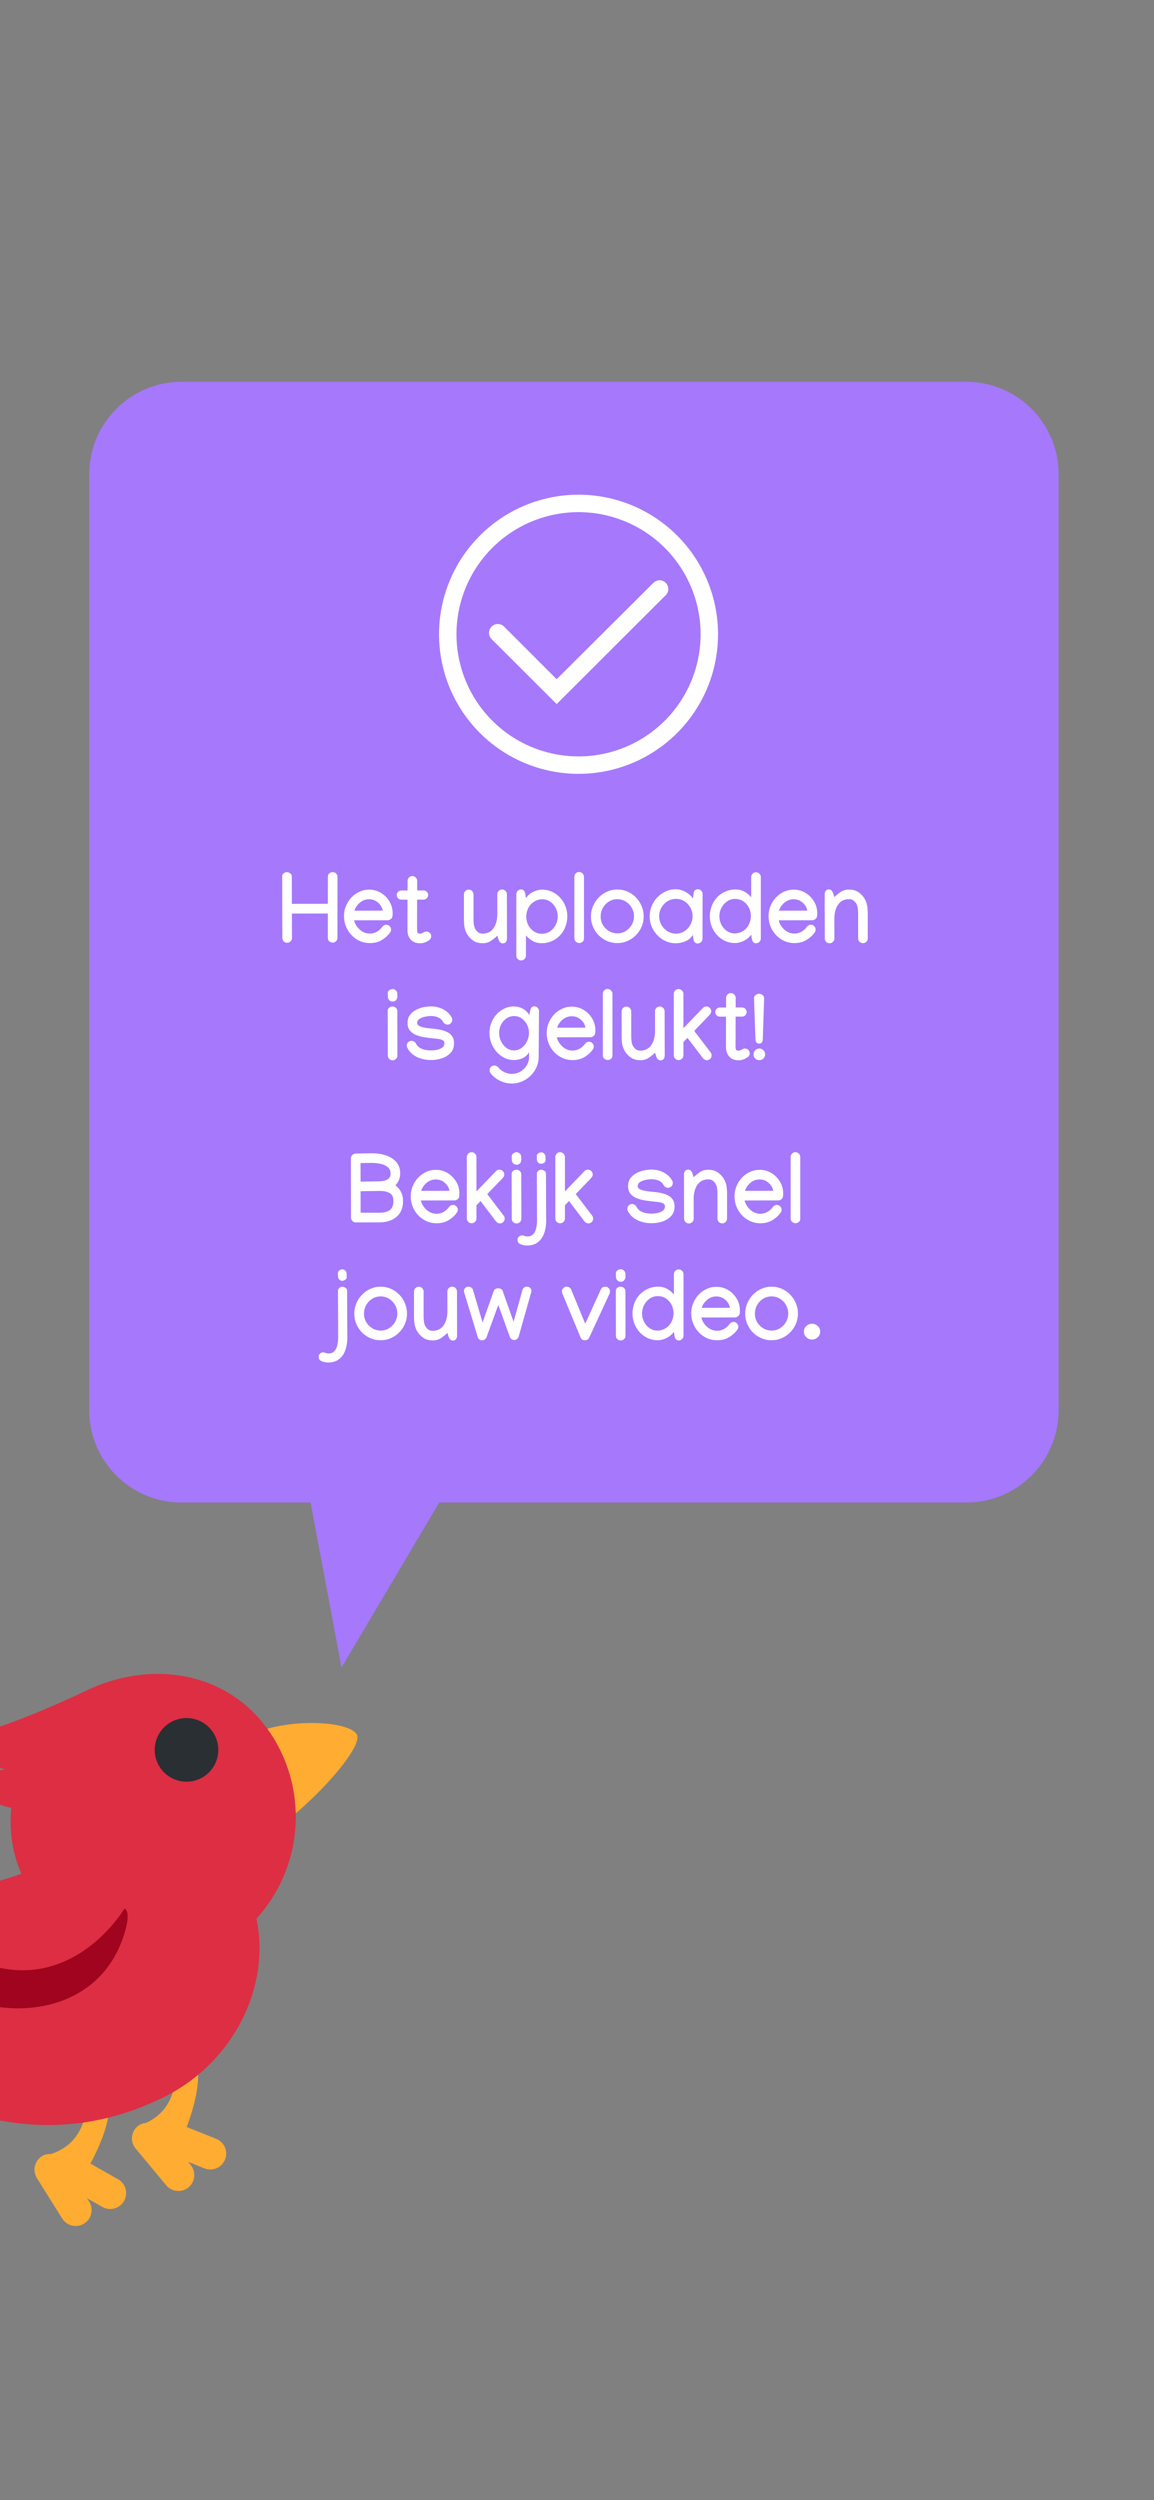 <svg width="375" height="812" viewBox="0 0 375 812" fill="none" xmlns="http://www.w3.org/2000/svg">
<rect x="0" y="0" width="375" height="812" fill="#808080" stroke="none"/>
<g clip-path="url(#clip0)">
<g clip-path="url(#clip1)">
<path d="M76.818 583.272C80.689 590.901 74.738 601.71 86.19 595.898C97.642 590.086 118.317 568.001 115.977 563.399C113.636 558.797 92.77 557.795 81.319 563.607C69.865 569.414 72.941 575.64 76.818 583.272ZM13.631 700.283C14.498 699.768 15.499 699.528 16.505 699.593C28.027 695.992 28.022 684.106 28.022 684.106C29.43 681.621 28.621 672.571 33.118 675.115L35.066 682.159C37.014 689.202 29.372 702.686 29.372 702.686L38.363 707.781C38.953 708.116 39.472 708.563 39.889 709.098C40.306 709.634 40.614 710.246 40.795 710.9C40.976 711.554 41.026 712.237 40.943 712.91C40.86 713.584 40.645 714.234 40.31 714.825C39.976 715.415 39.528 715.934 38.993 716.351C38.458 716.769 37.846 717.076 37.192 717.257C36.538 717.438 35.855 717.488 35.181 717.405C34.508 717.322 33.857 717.107 33.267 716.772L28.287 713.951L28.976 715.056C29.704 716.217 29.941 717.62 29.635 718.956C29.328 720.292 28.504 721.452 27.342 722.18C26.181 722.908 24.778 723.145 23.442 722.839C22.105 722.533 20.946 721.708 20.218 720.546L11.988 707.411C11.263 706.247 11.029 704.844 11.337 703.507C11.645 702.171 12.47 701.012 13.631 700.283V700.283ZM44.737 690.542C45.53 689.919 46.489 689.546 47.493 689.47C58.428 684.355 56.835 672.579 56.835 672.579C57.896 669.926 55.882 661.064 60.681 662.985L63.556 669.702C66.431 676.418 60.662 690.805 60.662 690.805L70.255 694.651C70.885 694.903 71.459 695.277 71.945 695.751C72.43 696.225 72.817 696.79 73.084 697.413C73.351 698.037 73.493 698.707 73.501 699.386C73.509 700.064 73.383 700.737 73.131 701.367C72.879 701.997 72.505 702.571 72.031 703.056C71.557 703.541 70.992 703.929 70.368 704.196C69.745 704.463 69.074 704.604 68.396 704.612C67.718 704.62 67.044 704.494 66.415 704.242L61.1 702.113L61.937 703.116C62.814 704.169 63.237 705.528 63.113 706.893C62.988 708.258 62.327 709.518 61.273 710.395C60.22 711.272 58.861 711.695 57.496 711.57C56.131 711.446 54.871 710.784 53.994 709.731L44.083 697.817C43.646 697.297 43.316 696.696 43.112 696.048C42.908 695.401 42.835 694.719 42.896 694.043C42.956 693.367 43.151 692.709 43.467 692.108C43.783 691.507 44.215 690.975 44.737 690.542V690.542Z" fill="#FFAC33"/>
<path d="M-59.673 606.826C-58.197 605.242 -56.185 605.021 -54.188 605.861C-53.818 606.018 -21.343 627.291 24.9 599.961C26.426 599.059 34.193 663.208 33.896 663.301C33.278 663.486 18.557 667.763 -0.459 663.588C-17.913 659.758 -42.455 647.821 -60.286 612.696C-61.265 610.765 -61.148 608.413 -59.673 606.826V606.826Z" fill="#DD2E44"/>
<path d="M-28.051 674.107C-27.761 672.097 -26.379 670.251 -24.35 669.887C-17.606 668.673 -8.052 666 -1.897 662.875C27.458 647.977 34.25 624.305 34.335 624.095C35.072 622.197 55.493 679.956 53.878 680.778C11.424 702.328 -24.217 680.173 -25.716 679.223C-27.431 678.122 -28.343 676.124 -28.051 674.107Z" fill="#DD2E44"/>
<path d="M14.738 644.148C27.651 669.592 28.434 693.69 53.876 680.773C79.32 667.861 92.151 636.856 79.236 611.408C66.322 585.959 1.821 618.707 14.738 644.148Z" fill="#DD2E44"/>
<path d="M7.694 610.064C19.965 634.237 45.07 646.136 69.238 633.867C93.411 621.597 103.063 592.058 90.793 567.885C78.522 543.712 50.736 537.519 26.563 549.789C8.087 559.164 -3.134 588.725 7.694 610.064V610.064Z" fill="#DD2E44"/>
<path d="M64.654 577.831C59.403 580.066 53.334 577.621 51.099 572.37C48.864 567.118 51.309 561.05 56.56 558.815C61.811 556.58 67.88 559.025 70.115 564.276C72.35 569.527 69.905 575.596 64.654 577.831Z" fill="#292F33"/>
<path d="M40.4 619.913C40.4 619.913 15.555 662.202 -27.51 623.778C-31.096 620.577 -33.916 630.958 -19.56 643.765C-5.203 656.572 32.335 657.84 40.786 626.706C42.567 620.136 40.4 619.913 40.4 619.913Z" fill="#A0041E"/>
<path d="M26.566 549.783C26.566 549.783 -2.613 563.628 -11.471 563.293C-20.328 562.958 -6.185 577.507 11.703 574.706C29.591 571.905 26.566 549.783 26.566 549.783V549.783Z" fill="#DD2E44"/>
<path d="M22.002 566.779C22.002 566.779 0.88 576.533 -7.98 576.205C-16.84 575.877 -2.694 590.419 15.194 587.618C33.087 584.814 22.002 566.779 22.002 566.779V566.779Z" fill="#DD2E44"/>
</g>
<path d="M110.983 541.579L93.977 451L157.942 462.279L110.983 541.579Z" fill="#A578FC"/>
<path d="M29 154C29 137.431 42.431 124 59 124H314C330.569 124 344 137.431 344 154V458C344 474.569 330.569 488 314 488H59C42.431 488 29 474.569 29 458V154Z" fill="#A578FC"/>
<path d="M91.703 284.609C91.703 284.203 91.87 283.875 92.203 283.625C92.537 283.375 92.859 283.25 93.172 283.25C93.609 283.26 93.995 283.401 94.328 283.672C94.662 283.943 94.828 284.307 94.828 284.766L94.844 293.547L106.531 293.531L106.547 284.766C106.516 284.349 106.656 283.995 106.969 283.703C107.292 283.401 107.667 283.25 108.094 283.25C108.521 283.25 108.891 283.396 109.203 283.688C109.516 283.979 109.672 284.339 109.672 284.766L109.656 304.625C109.656 305.042 109.5 305.401 109.188 305.703C108.885 305.995 108.521 306.141 108.094 306.141C107.667 306.141 107.297 306 106.984 305.719C106.682 305.427 106.531 305.073 106.531 304.656V296.688L94.859 296.703L94.875 304.672C94.875 305.099 94.724 305.458 94.422 305.75C94.12 306.042 93.75 306.188 93.312 306.188C92.885 306.188 92.516 306.042 92.203 305.75C91.901 305.448 91.75 305.089 91.75 304.672C91.74 301.359 91.729 298.047 91.719 294.734C91.719 291.411 91.713 288.094 91.703 284.781V284.609ZM119.938 288.938C121.323 288.938 122.594 289.281 123.75 289.969C124.906 290.656 125.833 291.583 126.531 292.75C127.24 293.906 127.594 295.193 127.594 296.609C127.594 296.901 127.578 297.198 127.547 297.5C127.505 297.885 127.328 298.214 127.016 298.484C126.714 298.745 126.37 298.875 125.984 298.875L115.062 298.891C115.24 299.641 115.573 300.344 116.062 301C116.552 301.656 117.146 302.188 117.844 302.594C118.552 303 119.323 303.203 120.156 303.203C121.052 303.203 121.854 302.984 122.562 302.547C123.271 302.109 123.823 301.604 124.219 301.031C124.344 300.833 124.531 300.667 124.781 300.531C125.042 300.396 125.286 300.328 125.516 300.328C125.943 300.328 126.307 300.484 126.609 300.797C126.922 301.109 127.078 301.479 127.078 301.906C127.078 302.24 126.984 302.536 126.797 302.797C126.151 303.745 125.26 304.568 124.125 305.266C123 305.953 121.693 306.297 120.203 306.297C119.005 306.297 117.891 306.062 116.859 305.594C115.839 305.125 114.948 304.484 114.188 303.672C113.427 302.859 112.833 301.927 112.406 300.875C111.99 299.812 111.781 298.693 111.781 297.516C111.781 296.38 111.99 295.302 112.406 294.281C112.823 293.25 113.401 292.333 114.141 291.531C114.891 290.729 115.76 290.099 116.75 289.641C117.74 289.172 118.802 288.938 119.938 288.938ZM124.375 295.75C124.177 294.729 123.667 293.859 122.844 293.141C122.021 292.422 121.052 292.062 119.938 292.062C118.802 292.062 117.797 292.432 116.922 293.172C116.057 293.911 115.474 294.776 115.172 295.766L124.375 295.75ZM132.438 286.094C132.438 285.667 132.589 285.302 132.891 285C133.193 284.688 133.562 284.531 134 284.531C134.427 284.531 134.792 284.688 135.094 285C135.406 285.302 135.562 285.667 135.562 286.094V289.203H137.656C138.062 289.203 138.411 289.349 138.703 289.641C138.995 289.932 139.141 290.281 139.141 290.688C139.141 291.094 138.995 291.443 138.703 291.734C138.411 292.026 138.062 292.172 137.656 292.172H135.547L135.531 301.844V301.875C135.531 302.385 135.589 302.74 135.703 302.938C135.818 303.125 136.052 303.219 136.406 303.219C136.854 303.219 137.25 303.099 137.594 302.859C137.719 302.776 137.87 302.703 138.047 302.641C138.224 302.568 138.396 302.531 138.562 302.531C138.99 302.531 139.354 302.682 139.656 302.984C139.969 303.286 140.125 303.651 140.125 304.078C140.125 304.589 139.917 305 139.5 305.312C139.104 305.615 138.651 305.865 138.141 306.062C137.63 306.26 137.083 306.359 136.5 306.359C135.188 306.359 134.177 305.958 133.469 305.156C132.76 304.344 132.406 303.333 132.406 302.125V301.984L132.422 292.188H130.406C130 292.188 129.651 292.042 129.359 291.75C129.068 291.458 128.922 291.109 128.922 290.703C128.922 290.297 129.068 289.948 129.359 289.656C129.651 289.365 130 289.219 130.406 289.219H132.438V286.094ZM161.625 303.891C161.062 304.443 160.385 304.99 159.594 305.531C158.812 306.073 157.901 306.344 156.859 306.344C155.495 306.344 154.359 305.984 153.453 305.266C152.547 304.536 151.88 303.693 151.453 302.734C151.12 301.974 150.917 301.224 150.844 300.484C150.781 299.734 150.75 299.031 150.75 298.375V290.484C150.75 290.057 150.901 289.693 151.203 289.391C151.516 289.078 151.885 288.922 152.312 288.922C152.74 288.922 153.104 289.078 153.406 289.391C153.719 289.693 153.875 290.057 153.875 290.484V298.375C153.875 298.99 153.901 299.557 153.953 300.078C154.016 300.599 154.135 301.057 154.312 301.453C154.51 301.911 154.818 302.323 155.234 302.688C155.651 303.042 156.182 303.219 156.828 303.219C158.37 303.219 159.552 302.63 160.375 301.453C161.208 300.276 161.62 298.688 161.609 296.688L161.594 290.453C161.594 290.026 161.745 289.661 162.047 289.359C162.359 289.047 162.729 288.891 163.156 288.891C163.594 288.891 163.964 289.047 164.266 289.359C164.568 289.661 164.719 290.031 164.719 290.469L164.75 304.828C164.75 305.255 164.63 305.625 164.391 305.938C164.161 306.24 163.833 306.391 163.406 306.391C162.979 306.391 162.651 306.24 162.422 305.938C162.193 305.625 162.016 305.255 161.891 304.828L161.625 303.891ZM184.359 297.625C184.359 298.802 184.141 299.948 183.703 301.062C183.276 302.177 182.63 303.161 181.766 304.016C181.005 304.755 180.13 305.328 179.141 305.734C178.151 306.141 177.125 306.344 176.062 306.344C174.979 306.344 174.016 306.115 173.172 305.656C172.339 305.198 171.583 304.578 170.906 303.797V310.375C170.906 310.802 170.75 311.167 170.438 311.469C170.135 311.781 169.771 311.938 169.344 311.938C168.917 311.938 168.547 311.781 168.234 311.469C167.932 311.167 167.781 310.802 167.781 310.375V290.422C167.781 289.995 167.932 289.63 168.234 289.328C168.547 289.016 168.917 288.859 169.344 288.859C169.771 288.859 170.089 289.016 170.297 289.328C170.516 289.63 170.656 289.995 170.719 290.422L170.906 291.688C171.5 290.833 172.281 290.161 173.25 289.672C174.229 289.182 175.203 288.938 176.172 288.938C177.349 288.938 178.432 289.172 179.422 289.641C180.422 290.109 181.292 290.75 182.031 291.562C182.771 292.365 183.344 293.286 183.75 294.328C184.156 295.37 184.359 296.469 184.359 297.625ZM176.203 292.062C175.526 292.062 174.854 292.214 174.188 292.516C173.521 292.807 172.953 293.214 172.484 293.734C172.016 294.245 171.651 294.854 171.391 295.562C171.141 296.26 171.016 296.974 171.016 297.703C171.016 298.703 171.234 299.625 171.672 300.469C172.109 301.312 172.714 301.99 173.484 302.5C174.255 303.01 175.135 303.266 176.125 303.266C177.115 303.266 177.995 303 178.766 302.469C179.536 301.927 180.141 301.229 180.578 300.375C181.026 299.51 181.25 298.594 181.25 297.625C181.25 296.646 181.031 295.734 180.594 294.891C180.156 294.047 179.557 293.365 178.797 292.844C178.036 292.323 177.172 292.062 176.203 292.062ZM188.125 283.203C188.625 283.203 189.026 283.37 189.328 283.703C189.63 284.026 189.776 284.38 189.766 284.766V304.891C189.766 305.307 189.599 305.646 189.266 305.906C188.943 306.156 188.62 306.281 188.297 306.281C187.849 306.281 187.458 306.135 187.125 305.844C186.802 305.552 186.641 305.177 186.641 304.719V284.766C186.641 284.37 186.781 284.01 187.062 283.688C187.354 283.365 187.708 283.203 188.125 283.203ZM200.594 288.891C201.792 288.891 202.906 289.12 203.938 289.578C204.979 290.036 205.891 290.672 206.672 291.484C207.453 292.297 208.062 293.229 208.5 294.281C208.948 295.333 209.172 296.453 209.172 297.641C209.172 298.807 208.948 299.917 208.5 300.969C208.052 302.01 207.432 302.932 206.641 303.734C205.859 304.526 204.948 305.151 203.906 305.609C202.875 306.068 201.771 306.297 200.594 306.297C199.427 306.297 198.323 306.073 197.281 305.625C196.25 305.177 195.339 304.557 194.547 303.766C193.766 302.974 193.151 302.057 192.703 301.016C192.255 299.964 192.031 298.839 192.031 297.641C192.031 296.453 192.255 295.333 192.703 294.281C193.151 293.229 193.766 292.302 194.547 291.5C195.339 290.688 196.25 290.052 197.281 289.594C198.312 289.125 199.417 288.891 200.594 288.891ZM195.188 297.672C195.188 298.682 195.432 299.604 195.922 300.438C196.422 301.26 197.083 301.917 197.906 302.406C198.729 302.896 199.63 303.141 200.609 303.141C201.609 303.141 202.516 302.891 203.328 302.391C204.151 301.88 204.802 301.208 205.281 300.375C205.771 299.542 206.016 298.63 206.016 297.641C206.016 296.63 205.776 295.703 205.297 294.859C204.818 294.005 204.167 293.323 203.344 292.812C202.531 292.302 201.615 292.047 200.594 292.047C199.562 292.047 198.641 292.307 197.828 292.828C197.016 293.339 196.37 294.021 195.891 294.875C195.422 295.719 195.188 296.651 195.188 297.672ZM219.672 288.812C220.443 288.812 221.193 288.969 221.922 289.281C222.661 289.583 223.318 289.969 223.891 290.438C224.474 290.896 224.906 291.37 225.188 291.859L225.359 290.359C225.359 289.932 225.484 289.568 225.734 289.266C225.984 288.953 226.323 288.797 226.75 288.797C227.177 288.797 227.542 288.953 227.844 289.266C228.156 289.568 228.312 289.932 228.312 290.359V290.391L228.281 304.859C228.281 305.286 228.125 305.656 227.812 305.969C227.51 306.271 227.146 306.422 226.719 306.422C226.292 306.422 225.953 306.271 225.703 305.969C225.453 305.656 225.328 305.286 225.328 304.859L225.156 303.609C224.615 304.536 223.823 305.229 222.781 305.688C221.74 306.135 220.693 306.359 219.641 306.359C218.464 306.359 217.359 306.13 216.328 305.672C215.297 305.203 214.391 304.562 213.609 303.75C212.828 302.938 212.214 302.005 211.766 300.953C211.328 299.901 211.109 298.792 211.109 297.625C211.109 296.469 211.323 295.365 211.75 294.312C212.188 293.25 212.792 292.307 213.562 291.484C214.344 290.651 215.25 290 216.281 289.531C217.323 289.052 218.453 288.812 219.672 288.812ZM225.062 297.594C225.062 296.573 224.823 295.635 224.344 294.781C223.875 293.927 223.234 293.24 222.422 292.719C221.609 292.198 220.682 291.938 219.641 291.938C218.62 291.938 217.698 292.198 216.875 292.719C216.052 293.24 215.401 293.932 214.922 294.797C214.443 295.651 214.203 296.578 214.203 297.578C214.203 298.589 214.448 299.526 214.938 300.391C215.427 301.245 216.083 301.932 216.906 302.453C217.74 302.974 218.656 303.234 219.656 303.234C220.656 303.234 221.562 302.974 222.375 302.453C223.198 301.932 223.849 301.245 224.328 300.391C224.818 299.526 225.062 298.594 225.062 297.594ZM230.656 297.594C230.656 296.417 230.875 295.271 231.312 294.156C231.75 293.042 232.396 292.057 233.25 291.203C234.01 290.464 234.885 289.891 235.875 289.484C236.865 289.078 237.891 288.875 238.953 288.875C240.036 288.875 241 289.104 241.844 289.562C242.688 290.021 243.443 290.641 244.109 291.422V284.844C244.109 284.417 244.26 284.052 244.562 283.75C244.875 283.438 245.245 283.281 245.672 283.281C246.099 283.281 246.464 283.438 246.766 283.75C247.078 284.052 247.234 284.417 247.234 284.844V304.797C247.234 305.224 247.078 305.594 246.766 305.906C246.464 306.208 246.099 306.359 245.672 306.359C245.245 306.359 244.922 306.208 244.703 305.906C244.495 305.594 244.359 305.224 244.297 304.797L244.109 303.531C243.516 304.385 242.729 305.057 241.75 305.547C240.781 306.036 239.812 306.281 238.844 306.281C237.667 306.281 236.578 306.047 235.578 305.578C234.589 305.109 233.724 304.474 232.984 303.672C232.245 302.859 231.672 301.932 231.266 300.891C230.859 299.849 230.656 298.75 230.656 297.594ZM238.812 303.156C239.49 303.156 240.161 303.005 240.828 302.703C241.495 302.401 242.062 301.995 242.531 301.484C243 300.964 243.359 300.354 243.609 299.656C243.87 298.958 244 298.245 244 297.516C244 296.516 243.781 295.594 243.344 294.75C242.906 293.906 242.302 293.229 241.531 292.719C240.771 292.208 239.891 291.953 238.891 291.953C237.911 291.953 237.031 292.224 236.25 292.766C235.479 293.297 234.87 293.995 234.422 294.859C233.984 295.714 233.766 296.625 233.766 297.594C233.766 298.562 233.984 299.474 234.422 300.328C234.859 301.172 235.458 301.854 236.219 302.375C236.99 302.896 237.854 303.156 238.812 303.156ZM257.906 288.938C259.292 288.938 260.562 289.281 261.719 289.969C262.875 290.656 263.802 291.583 264.5 292.75C265.208 293.906 265.562 295.193 265.562 296.609C265.562 296.901 265.547 297.198 265.516 297.5C265.474 297.885 265.297 298.214 264.984 298.484C264.682 298.745 264.339 298.875 263.953 298.875L253.031 298.891C253.208 299.641 253.542 300.344 254.031 301C254.521 301.656 255.115 302.188 255.812 302.594C256.521 303 257.292 303.203 258.125 303.203C259.021 303.203 259.823 302.984 260.531 302.547C261.24 302.109 261.792 301.604 262.188 301.031C262.312 300.833 262.5 300.667 262.75 300.531C263.01 300.396 263.255 300.328 263.484 300.328C263.911 300.328 264.276 300.484 264.578 300.797C264.891 301.109 265.047 301.479 265.047 301.906C265.047 302.24 264.953 302.536 264.766 302.797C264.12 303.745 263.229 304.568 262.094 305.266C260.969 305.953 259.661 306.297 258.172 306.297C256.974 306.297 255.859 306.062 254.828 305.594C253.807 305.125 252.917 304.484 252.156 303.672C251.396 302.859 250.802 301.927 250.375 300.875C249.958 299.812 249.75 298.693 249.75 297.516C249.75 296.38 249.958 295.302 250.375 294.281C250.792 293.25 251.37 292.333 252.109 291.531C252.859 290.729 253.729 290.099 254.719 289.641C255.708 289.172 256.771 288.938 257.906 288.938ZM262.344 295.75C262.146 294.729 261.635 293.859 260.812 293.141C259.99 292.422 259.021 292.062 257.906 292.062C256.771 292.062 255.766 292.432 254.891 293.172C254.026 293.911 253.443 294.776 253.141 295.766L262.344 295.75ZM271.109 291.359C271.672 290.807 272.344 290.26 273.125 289.719C273.917 289.177 274.833 288.906 275.875 288.906C277.24 288.906 278.375 289.271 279.281 290C280.188 290.719 280.854 291.557 281.281 292.516C281.615 293.276 281.812 294.031 281.875 294.781C281.948 295.521 281.984 296.219 281.984 296.875V304.766C281.984 305.193 281.828 305.562 281.516 305.875C281.214 306.177 280.849 306.328 280.422 306.328C279.995 306.328 279.625 306.177 279.312 305.875C279.01 305.562 278.859 305.193 278.859 304.766V296.875C278.859 296.26 278.828 295.693 278.766 295.172C278.714 294.651 278.599 294.193 278.422 293.797C278.224 293.339 277.917 292.932 277.5 292.578C277.083 292.214 276.552 292.031 275.906 292.031C274.365 292.031 273.177 292.62 272.344 293.797C271.521 294.974 271.115 296.562 271.125 298.562L271.141 304.797C271.141 305.224 270.984 305.594 270.672 305.906C270.37 306.208 270.005 306.359 269.578 306.359C269.141 306.359 268.771 306.208 268.469 305.906C268.167 305.594 268.016 305.219 268.016 304.781L267.984 290.422C267.984 289.995 268.099 289.63 268.328 289.328C268.568 289.016 268.901 288.859 269.328 288.859C269.755 288.859 270.083 289.016 270.312 289.328C270.542 289.63 270.719 289.995 270.844 290.422L271.109 291.359ZM127.672 325.281C127.193 325.281 126.802 325.135 126.5 324.844C126.198 324.542 126.042 324.172 126.031 323.734L126 322.547C126 322.151 126.177 321.833 126.531 321.594C126.885 321.344 127.224 321.219 127.547 321.219C127.984 321.219 128.349 321.37 128.641 321.672C128.943 321.974 129.099 322.339 129.109 322.766L129.125 323.703C129.125 324.109 128.99 324.474 128.719 324.797C128.448 325.12 128.099 325.281 127.672 325.281ZM125.984 328.234C125.984 327.839 126.151 327.516 126.484 327.266C126.818 327.016 127.141 326.891 127.453 326.891C127.911 326.891 128.302 327.026 128.625 327.297C128.948 327.568 129.109 327.927 129.109 328.375V328.391L129.141 342.859C129.141 343.276 128.984 343.63 128.672 343.922C128.37 344.214 128.005 344.359 127.578 344.359C127.141 344.359 126.771 344.214 126.469 343.922C126.167 343.62 126.016 343.26 126.016 342.844L125.984 328.234ZM140.031 326.859C141.521 326.859 142.87 327.188 144.078 327.844C145.297 328.49 146.198 329.365 146.781 330.469C146.906 330.688 146.969 330.938 146.969 331.219C146.969 331.646 146.812 332.016 146.5 332.328C146.198 332.63 145.833 332.781 145.406 332.781C145.146 332.781 144.875 332.698 144.594 332.531C144.323 332.354 144.13 332.151 144.016 331.922C143.672 331.276 143.156 330.792 142.469 330.469C141.781 330.146 140.964 329.984 140.016 329.984C139.464 329.984 138.839 330.057 138.141 330.203C137.443 330.349 136.839 330.583 136.328 330.906C135.818 331.229 135.562 331.667 135.562 332.219C135.562 332.625 135.771 332.948 136.188 333.188C136.615 333.417 137.135 333.594 137.75 333.719C138.375 333.844 139 333.938 139.625 334C140.25 334.052 140.76 334.099 141.156 334.141C141.927 334.224 142.688 334.354 143.438 334.531C144.188 334.698 144.875 334.948 145.5 335.281C146.125 335.615 146.62 336.068 146.984 336.641C147.359 337.214 147.547 337.943 147.547 338.828C147.547 340.089 147.182 341.12 146.453 341.922C145.724 342.724 144.792 343.318 143.656 343.703C142.521 344.089 141.333 344.281 140.094 344.281C138.396 344.281 136.849 343.948 135.453 343.281C134.068 342.604 133.042 341.62 132.375 340.328C132.25 340.078 132.188 339.833 132.188 339.594C132.188 339.167 132.339 338.802 132.641 338.5C132.953 338.188 133.323 338.031 133.75 338.031C134.021 338.031 134.292 338.12 134.562 338.297C134.844 338.464 135.042 338.667 135.156 338.906C135.562 339.698 136.188 340.271 137.031 340.625C137.885 340.979 138.901 341.156 140.078 341.156C140.703 341.156 141.349 341.089 142.016 340.953C142.693 340.807 143.26 340.562 143.719 340.219C144.188 339.875 144.422 339.406 144.422 338.812C144.422 338.354 144.219 338.026 143.812 337.828C143.417 337.62 142.938 337.484 142.375 337.422C141.823 337.359 141.307 337.302 140.828 337.25C139.911 337.156 138.964 337.036 137.984 336.891C137.005 336.734 136.094 336.49 135.25 336.156C134.417 335.823 133.74 335.344 133.219 334.719C132.698 334.094 132.438 333.26 132.438 332.219C132.438 331.281 132.661 330.474 133.109 329.797C133.568 329.12 134.172 328.568 134.922 328.141C135.672 327.703 136.49 327.38 137.375 327.172C138.271 326.964 139.156 326.859 140.031 326.859ZM173.594 326.828C174.021 326.828 174.385 326.984 174.688 327.297C175 327.599 175.156 327.964 175.156 328.391V328.422L175.047 343.344C175.036 344.51 174.797 345.609 174.328 346.641C173.87 347.672 173.234 348.583 172.422 349.375C171.609 350.167 170.677 350.786 169.625 351.234C168.583 351.682 167.474 351.906 166.297 351.906C164.974 351.906 163.708 351.615 162.5 351.031C161.302 350.458 160.286 349.651 159.453 348.609C159.214 348.307 159.094 347.974 159.094 347.609C159.094 347.182 159.245 346.812 159.547 346.5C159.859 346.198 160.229 346.047 160.656 346.047C160.865 346.047 161.089 346.104 161.328 346.219C161.578 346.333 161.771 346.479 161.906 346.656C162.427 347.302 163.083 347.818 163.875 348.203C164.677 348.589 165.49 348.781 166.312 348.781C167.323 348.781 168.25 348.531 169.094 348.031C169.948 347.531 170.63 346.865 171.141 346.031C171.661 345.198 171.922 344.286 171.922 343.297V341.766C171.307 342.724 170.562 343.385 169.688 343.75C168.823 344.104 167.938 344.281 167.031 344.281C165.896 344.281 164.839 344.036 163.859 343.547C162.891 343.057 162.047 342.396 161.328 341.562C160.609 340.729 160.047 339.786 159.641 338.734C159.245 337.672 159.047 336.578 159.047 335.453C159.047 334.328 159.245 333.255 159.641 332.234C160.047 331.203 160.609 330.286 161.328 329.484C162.047 328.682 162.891 328.047 163.859 327.578C164.828 327.109 165.885 326.875 167.031 326.875C168.021 326.875 168.948 327.104 169.812 327.562C170.677 328.021 171.411 328.719 172.016 329.656L172.25 328.406C172.333 327.979 172.469 327.609 172.656 327.297C172.844 326.984 173.156 326.828 173.594 326.828ZM171.891 335.469C171.891 334.521 171.682 333.635 171.266 332.812C170.849 331.979 170.276 331.302 169.547 330.781C168.828 330.26 168.005 330 167.078 330C166.13 330 165.286 330.26 164.547 330.781C163.818 331.292 163.24 331.964 162.812 332.797C162.396 333.62 162.188 334.505 162.188 335.453C162.188 336.391 162.396 337.297 162.812 338.172C163.229 339.036 163.802 339.75 164.531 340.312C165.26 340.875 166.094 341.156 167.031 341.156C167.958 341.156 168.786 340.88 169.516 340.328C170.255 339.776 170.833 339.068 171.25 338.203C171.677 337.328 171.891 336.417 171.891 335.469ZM185.812 326.938C187.198 326.938 188.469 327.281 189.625 327.969C190.781 328.656 191.708 329.583 192.406 330.75C193.115 331.906 193.469 333.193 193.469 334.609C193.469 334.901 193.453 335.198 193.422 335.5C193.38 335.885 193.203 336.214 192.891 336.484C192.589 336.745 192.245 336.875 191.859 336.875L180.938 336.891C181.115 337.641 181.448 338.344 181.938 339C182.427 339.656 183.021 340.188 183.719 340.594C184.427 341 185.198 341.203 186.031 341.203C186.927 341.203 187.729 340.984 188.438 340.547C189.146 340.109 189.698 339.604 190.094 339.031C190.219 338.833 190.406 338.667 190.656 338.531C190.917 338.396 191.161 338.328 191.391 338.328C191.818 338.328 192.182 338.484 192.484 338.797C192.797 339.109 192.953 339.479 192.953 339.906C192.953 340.24 192.859 340.536 192.672 340.797C192.026 341.745 191.135 342.568 190 343.266C188.875 343.953 187.568 344.297 186.078 344.297C184.88 344.297 183.766 344.062 182.734 343.594C181.714 343.125 180.823 342.484 180.062 341.672C179.302 340.859 178.708 339.927 178.281 338.875C177.865 337.812 177.656 336.693 177.656 335.516C177.656 334.38 177.865 333.302 178.281 332.281C178.698 331.25 179.276 330.333 180.016 329.531C180.766 328.729 181.635 328.099 182.625 327.641C183.615 327.172 184.677 326.938 185.812 326.938ZM190.25 333.75C190.052 332.729 189.542 331.859 188.719 331.141C187.896 330.422 186.927 330.062 185.812 330.062C184.677 330.062 183.672 330.432 182.797 331.172C181.932 331.911 181.349 332.776 181.047 333.766L190.25 333.75ZM197.375 321.203C197.875 321.203 198.276 321.37 198.578 321.703C198.88 322.026 199.026 322.38 199.016 322.766V342.891C199.016 343.307 198.849 343.646 198.516 343.906C198.193 344.156 197.87 344.281 197.547 344.281C197.099 344.281 196.708 344.135 196.375 343.844C196.052 343.552 195.891 343.177 195.891 342.719V322.766C195.891 322.37 196.031 322.01 196.312 321.688C196.604 321.365 196.958 321.203 197.375 321.203ZM212.875 341.891C212.312 342.443 211.635 342.99 210.844 343.531C210.062 344.073 209.151 344.344 208.109 344.344C206.745 344.344 205.609 343.984 204.703 343.266C203.797 342.536 203.13 341.693 202.703 340.734C202.37 339.974 202.167 339.224 202.094 338.484C202.031 337.734 202 337.031 202 336.375V328.484C202 328.057 202.151 327.693 202.453 327.391C202.766 327.078 203.135 326.922 203.562 326.922C203.99 326.922 204.354 327.078 204.656 327.391C204.969 327.693 205.125 328.057 205.125 328.484V336.375C205.125 336.99 205.151 337.557 205.203 338.078C205.266 338.599 205.385 339.057 205.562 339.453C205.76 339.911 206.068 340.323 206.484 340.688C206.901 341.042 207.432 341.219 208.078 341.219C209.62 341.219 210.802 340.63 211.625 339.453C212.458 338.276 212.87 336.688 212.859 334.688L212.844 328.453C212.844 328.026 212.995 327.661 213.297 327.359C213.609 327.047 213.979 326.891 214.406 326.891C214.844 326.891 215.214 327.047 215.516 327.359C215.818 327.661 215.969 328.031 215.969 328.469L216 342.828C216 343.255 215.88 343.625 215.641 343.938C215.411 344.24 215.083 344.391 214.656 344.391C214.229 344.391 213.901 344.24 213.672 343.938C213.443 343.625 213.266 343.255 213.141 342.828L212.875 341.891ZM218.953 322.781C218.953 322.354 219.104 321.99 219.406 321.688C219.719 321.375 220.089 321.219 220.516 321.219C220.943 321.219 221.307 321.375 221.609 321.688C221.922 321.99 222.078 322.354 222.078 322.781V333.953L228.406 327.375C228.698 327.042 229.078 326.875 229.547 326.875C229.974 326.875 230.339 327.031 230.641 327.344C230.953 327.646 231.109 328.01 231.109 328.438C231.109 328.875 230.958 329.245 230.656 329.547L225.594 334.812L230.922 341.812C231.141 342.083 231.25 342.406 231.25 342.781C231.25 343.208 231.094 343.578 230.781 343.891C230.479 344.193 230.115 344.344 229.688 344.344C229.469 344.344 229.24 344.276 229 344.141C228.76 344.016 228.573 343.87 228.438 343.703L223.406 337.078L222.078 338.453V342.734C222.078 343.161 221.922 343.531 221.609 343.844C221.307 344.146 220.943 344.297 220.516 344.297C220.089 344.297 219.719 344.146 219.406 343.844C219.104 343.531 218.953 343.161 218.953 342.734V322.781ZM235.938 324.094C235.938 323.667 236.089 323.302 236.391 323C236.693 322.688 237.062 322.531 237.5 322.531C237.927 322.531 238.292 322.688 238.594 323C238.906 323.302 239.062 323.667 239.062 324.094V327.203H241.156C241.562 327.203 241.911 327.349 242.203 327.641C242.495 327.932 242.641 328.281 242.641 328.688C242.641 329.094 242.495 329.443 242.203 329.734C241.911 330.026 241.562 330.172 241.156 330.172H239.047L239.031 339.844V339.875C239.031 340.385 239.089 340.74 239.203 340.938C239.318 341.125 239.552 341.219 239.906 341.219C240.354 341.219 240.75 341.099 241.094 340.859C241.219 340.776 241.37 340.703 241.547 340.641C241.724 340.568 241.896 340.531 242.062 340.531C242.49 340.531 242.854 340.682 243.156 340.984C243.469 341.286 243.625 341.651 243.625 342.078C243.625 342.589 243.417 343 243 343.312C242.604 343.615 242.151 343.865 241.641 344.062C241.13 344.26 240.583 344.359 240 344.359C238.688 344.359 237.677 343.958 236.969 343.156C236.26 342.344 235.906 341.333 235.906 340.125V339.984L235.922 330.188H233.906C233.5 330.188 233.151 330.042 232.859 329.75C232.568 329.458 232.422 329.109 232.422 328.703C232.422 328.297 232.568 327.948 232.859 327.656C233.151 327.365 233.5 327.219 233.906 327.219H235.938V324.094ZM246.656 322.75H246.672C247.057 322.75 247.427 322.885 247.781 323.156C248.135 323.417 248.312 323.766 248.312 324.203L247.875 337.5C247.875 337.875 247.781 338.214 247.594 338.516C247.406 338.807 247.099 338.953 246.672 338.953C246.255 338.953 245.953 338.807 245.766 338.516C245.578 338.214 245.484 337.875 245.484 337.5L245.016 324.203C245.016 323.766 245.193 323.417 245.547 323.156C245.911 322.896 246.281 322.76 246.656 322.75ZM246.75 340.547C247.271 340.547 247.714 340.734 248.078 341.109C248.453 341.474 248.641 341.917 248.641 342.438C248.641 342.958 248.453 343.406 248.078 343.781C247.714 344.146 247.271 344.328 246.75 344.328C246.229 344.328 245.781 344.146 245.406 343.781C245.042 343.406 244.859 342.958 244.859 342.438C244.859 341.917 245.042 341.474 245.406 341.109C245.781 340.734 246.229 340.547 246.75 340.547ZM114.047 385.438V385.234L114.031 376.219C114.031 375.792 114.182 375.427 114.484 375.125C114.786 374.823 115.146 374.667 115.562 374.656L119.672 374.578C119.901 374.568 120.125 374.562 120.344 374.562C120.562 374.562 120.776 374.562 120.984 374.562C122.13 374.562 123.245 374.688 124.328 374.938C125.411 375.188 126.38 375.573 127.234 376.094C128.099 376.615 128.781 377.292 129.281 378.125C129.792 378.948 130.047 379.938 130.047 381.094C130.047 382.594 129.531 383.885 128.5 384.969C129.229 385.5 129.823 386.203 130.281 387.078C130.74 387.943 130.969 388.948 130.969 390.094C130.969 391.573 130.651 392.823 130.016 393.844C129.38 394.854 128.505 395.625 127.391 396.156C126.276 396.688 124.995 396.969 123.547 397L115.656 397.016H115.625C115.198 397.016 114.828 396.865 114.516 396.562C114.214 396.25 114.062 395.88 114.062 395.453L114.047 385.438ZM126.922 381.188C126.922 380.24 126.599 379.516 125.953 379.016C125.318 378.505 124.516 378.156 123.547 377.969C122.589 377.781 121.62 377.688 120.641 377.688C120.495 377.688 120.344 377.693 120.188 377.703C120.031 377.703 119.88 377.703 119.734 377.703L117.156 377.75L117.172 383.766L123.188 383.672C123.823 383.661 124.422 383.589 124.984 383.453C125.557 383.307 126.021 383.057 126.375 382.703C126.74 382.339 126.922 381.833 126.922 381.188ZM123.484 393.875C124.88 393.854 125.953 393.557 126.703 392.984C127.464 392.401 127.844 391.411 127.844 390.016C127.844 388.776 127.432 387.932 126.609 387.484C125.786 387.026 124.734 386.797 123.453 386.797H123.25L117.172 386.891L117.188 393.859L123.484 393.875ZM141.625 379.938C143.01 379.938 144.281 380.281 145.438 380.969C146.594 381.656 147.521 382.583 148.219 383.75C148.927 384.906 149.281 386.193 149.281 387.609C149.281 387.901 149.266 388.198 149.234 388.5C149.193 388.885 149.016 389.214 148.703 389.484C148.401 389.745 148.057 389.875 147.672 389.875L136.75 389.891C136.927 390.641 137.26 391.344 137.75 392C138.24 392.656 138.833 393.188 139.531 393.594C140.24 394 141.01 394.203 141.844 394.203C142.74 394.203 143.542 393.984 144.25 393.547C144.958 393.109 145.51 392.604 145.906 392.031C146.031 391.833 146.219 391.667 146.469 391.531C146.729 391.396 146.974 391.328 147.203 391.328C147.63 391.328 147.995 391.484 148.297 391.797C148.609 392.109 148.766 392.479 148.766 392.906C148.766 393.24 148.672 393.536 148.484 393.797C147.839 394.745 146.948 395.568 145.812 396.266C144.688 396.953 143.38 397.297 141.891 397.297C140.693 397.297 139.578 397.062 138.547 396.594C137.526 396.125 136.635 395.484 135.875 394.672C135.115 393.859 134.521 392.927 134.094 391.875C133.677 390.812 133.469 389.693 133.469 388.516C133.469 387.38 133.677 386.302 134.094 385.281C134.51 384.25 135.089 383.333 135.828 382.531C136.578 381.729 137.448 381.099 138.438 380.641C139.427 380.172 140.49 379.938 141.625 379.938ZM146.062 386.75C145.865 385.729 145.354 384.859 144.531 384.141C143.708 383.422 142.74 383.062 141.625 383.062C140.49 383.062 139.484 383.432 138.609 384.172C137.745 384.911 137.161 385.776 136.859 386.766L146.062 386.75ZM151.703 375.781C151.703 375.354 151.854 374.99 152.156 374.688C152.469 374.375 152.839 374.219 153.266 374.219C153.693 374.219 154.057 374.375 154.359 374.688C154.672 374.99 154.828 375.354 154.828 375.781V386.953L161.156 380.375C161.448 380.042 161.828 379.875 162.297 379.875C162.724 379.875 163.089 380.031 163.391 380.344C163.703 380.646 163.859 381.01 163.859 381.438C163.859 381.875 163.708 382.245 163.406 382.547L158.344 387.812L163.672 394.812C163.891 395.083 164 395.406 164 395.781C164 396.208 163.844 396.578 163.531 396.891C163.229 397.193 162.865 397.344 162.438 397.344C162.219 397.344 161.99 397.276 161.75 397.141C161.51 397.016 161.323 396.87 161.188 396.703L156.156 390.078L154.828 391.453V395.734C154.828 396.161 154.672 396.531 154.359 396.844C154.057 397.146 153.693 397.297 153.266 397.297C152.839 397.297 152.469 397.146 152.156 396.844C151.854 396.531 151.703 396.161 151.703 395.734V375.781ZM167.953 378.281C167.474 378.281 167.083 378.135 166.781 377.844C166.479 377.542 166.323 377.172 166.312 376.734L166.281 375.547C166.281 375.151 166.458 374.833 166.812 374.594C167.167 374.344 167.505 374.219 167.828 374.219C168.266 374.219 168.63 374.37 168.922 374.672C169.224 374.974 169.38 375.339 169.391 375.766L169.406 376.703C169.406 377.109 169.271 377.474 169 377.797C168.729 378.12 168.38 378.281 167.953 378.281ZM166.266 381.234C166.266 380.839 166.432 380.516 166.766 380.266C167.099 380.016 167.422 379.891 167.734 379.891C168.193 379.891 168.583 380.026 168.906 380.297C169.229 380.568 169.391 380.927 169.391 381.375V381.391L169.422 395.859C169.422 396.276 169.266 396.63 168.953 396.922C168.651 397.214 168.286 397.359 167.859 397.359C167.422 397.359 167.052 397.214 166.75 396.922C166.448 396.62 166.297 396.26 166.297 395.844L166.266 381.234ZM177.281 376.781C177.281 377.135 177.12 377.427 176.797 377.656C176.474 377.875 176.167 377.984 175.875 377.984C175.479 377.984 175.146 377.849 174.875 377.578C174.615 377.297 174.479 376.969 174.469 376.594L174.438 375.703V375.469C174.438 375.115 174.599 374.823 174.922 374.594C175.245 374.365 175.552 374.25 175.844 374.25C176.24 374.25 176.568 374.391 176.828 374.672C177.099 374.943 177.24 375.266 177.25 375.641L177.281 376.547V376.781ZM175.797 379.906C176.141 379.906 176.495 380.016 176.859 380.234C177.234 380.443 177.422 380.766 177.422 381.203L177.484 396.578C177.484 397.964 177.276 399.26 176.859 400.469C176.443 401.677 175.776 402.651 174.859 403.391C173.953 404.141 172.76 404.516 171.281 404.516C170.927 404.516 170.568 404.479 170.203 404.406C169.828 404.344 169.458 404.234 169.094 404.078C168.479 403.828 168.172 403.328 168.172 402.578C168.172 402.245 168.318 401.932 168.609 401.641C168.901 401.359 169.214 401.219 169.547 401.219C169.839 401.219 170.073 401.26 170.25 401.344C170.615 401.5 170.979 401.578 171.344 401.578C172.156 401.578 172.792 401.344 173.25 400.875C173.708 400.406 174.031 399.771 174.219 398.969C174.417 398.167 174.516 397.276 174.516 396.297L174.453 381.156C174.453 380.844 174.604 380.557 174.906 380.297C175.208 380.036 175.505 379.906 175.797 379.906ZM180.453 375.781C180.453 375.354 180.604 374.99 180.906 374.688C181.219 374.375 181.589 374.219 182.016 374.219C182.443 374.219 182.807 374.375 183.109 374.688C183.422 374.99 183.578 375.354 183.578 375.781V386.953L189.906 380.375C190.198 380.042 190.578 379.875 191.047 379.875C191.474 379.875 191.839 380.031 192.141 380.344C192.453 380.646 192.609 381.01 192.609 381.438C192.609 381.875 192.458 382.245 192.156 382.547L187.094 387.812L192.422 394.812C192.641 395.083 192.75 395.406 192.75 395.781C192.75 396.208 192.594 396.578 192.281 396.891C191.979 397.193 191.615 397.344 191.188 397.344C190.969 397.344 190.74 397.276 190.5 397.141C190.26 397.016 190.073 396.87 189.938 396.703L184.906 390.078L183.578 391.453V395.734C183.578 396.161 183.422 396.531 183.109 396.844C182.807 397.146 182.443 397.297 182.016 397.297C181.589 397.297 181.219 397.146 180.906 396.844C180.604 396.531 180.453 396.161 180.453 395.734V375.781ZM211.688 379.859C213.177 379.859 214.526 380.188 215.734 380.844C216.953 381.49 217.854 382.365 218.438 383.469C218.562 383.688 218.625 383.938 218.625 384.219C218.625 384.646 218.469 385.016 218.156 385.328C217.854 385.63 217.49 385.781 217.062 385.781C216.802 385.781 216.531 385.698 216.25 385.531C215.979 385.354 215.786 385.151 215.672 384.922C215.328 384.276 214.812 383.792 214.125 383.469C213.438 383.146 212.62 382.984 211.672 382.984C211.12 382.984 210.495 383.057 209.797 383.203C209.099 383.349 208.495 383.583 207.984 383.906C207.474 384.229 207.219 384.667 207.219 385.219C207.219 385.625 207.427 385.948 207.844 386.188C208.271 386.417 208.792 386.594 209.406 386.719C210.031 386.844 210.656 386.938 211.281 387C211.906 387.052 212.417 387.099 212.812 387.141C213.583 387.224 214.344 387.354 215.094 387.531C215.844 387.698 216.531 387.948 217.156 388.281C217.781 388.615 218.276 389.068 218.641 389.641C219.016 390.214 219.203 390.943 219.203 391.828C219.203 393.089 218.839 394.12 218.109 394.922C217.38 395.724 216.448 396.318 215.312 396.703C214.177 397.089 212.99 397.281 211.75 397.281C210.052 397.281 208.505 396.948 207.109 396.281C205.724 395.604 204.698 394.62 204.031 393.328C203.906 393.078 203.844 392.833 203.844 392.594C203.844 392.167 203.995 391.802 204.297 391.5C204.609 391.188 204.979 391.031 205.406 391.031C205.677 391.031 205.948 391.12 206.219 391.297C206.5 391.464 206.698 391.667 206.812 391.906C207.219 392.698 207.844 393.271 208.688 393.625C209.542 393.979 210.557 394.156 211.734 394.156C212.359 394.156 213.005 394.089 213.672 393.953C214.349 393.807 214.917 393.562 215.375 393.219C215.844 392.875 216.078 392.406 216.078 391.812C216.078 391.354 215.875 391.026 215.469 390.828C215.073 390.62 214.594 390.484 214.031 390.422C213.479 390.359 212.964 390.302 212.484 390.25C211.568 390.156 210.62 390.036 209.641 389.891C208.661 389.734 207.75 389.49 206.906 389.156C206.073 388.823 205.396 388.344 204.875 387.719C204.354 387.094 204.094 386.26 204.094 385.219C204.094 384.281 204.318 383.474 204.766 382.797C205.224 382.12 205.828 381.568 206.578 381.141C207.328 380.703 208.146 380.38 209.031 380.172C209.927 379.964 210.812 379.859 211.688 379.859ZM225.391 382.359C225.953 381.807 226.625 381.26 227.406 380.719C228.198 380.177 229.115 379.906 230.156 379.906C231.521 379.906 232.656 380.271 233.562 381C234.469 381.719 235.135 382.557 235.562 383.516C235.896 384.276 236.094 385.031 236.156 385.781C236.229 386.521 236.266 387.219 236.266 387.875V395.766C236.266 396.193 236.109 396.562 235.797 396.875C235.495 397.177 235.13 397.328 234.703 397.328C234.276 397.328 233.906 397.177 233.594 396.875C233.292 396.562 233.141 396.193 233.141 395.766V387.875C233.141 387.26 233.109 386.693 233.047 386.172C232.995 385.651 232.88 385.193 232.703 384.797C232.505 384.339 232.198 383.932 231.781 383.578C231.365 383.214 230.833 383.031 230.188 383.031C228.646 383.031 227.458 383.62 226.625 384.797C225.802 385.974 225.396 387.562 225.406 389.562L225.422 395.797C225.422 396.224 225.266 396.594 224.953 396.906C224.651 397.208 224.286 397.359 223.859 397.359C223.422 397.359 223.052 397.208 222.75 396.906C222.448 396.594 222.297 396.219 222.297 395.781L222.266 381.422C222.266 380.995 222.38 380.63 222.609 380.328C222.849 380.016 223.182 379.859 223.609 379.859C224.036 379.859 224.365 380.016 224.594 380.328C224.823 380.63 225 380.995 225.125 381.422L225.391 382.359ZM246.844 379.938C248.229 379.938 249.5 380.281 250.656 380.969C251.812 381.656 252.74 382.583 253.438 383.75C254.146 384.906 254.5 386.193 254.5 387.609C254.5 387.901 254.484 388.198 254.453 388.5C254.411 388.885 254.234 389.214 253.922 389.484C253.62 389.745 253.276 389.875 252.891 389.875L241.969 389.891C242.146 390.641 242.479 391.344 242.969 392C243.458 392.656 244.052 393.188 244.75 393.594C245.458 394 246.229 394.203 247.062 394.203C247.958 394.203 248.76 393.984 249.469 393.547C250.177 393.109 250.729 392.604 251.125 392.031C251.25 391.833 251.438 391.667 251.688 391.531C251.948 391.396 252.193 391.328 252.422 391.328C252.849 391.328 253.214 391.484 253.516 391.797C253.828 392.109 253.984 392.479 253.984 392.906C253.984 393.24 253.891 393.536 253.703 393.797C253.057 394.745 252.167 395.568 251.031 396.266C249.906 396.953 248.599 397.297 247.109 397.297C245.911 397.297 244.797 397.062 243.766 396.594C242.745 396.125 241.854 395.484 241.094 394.672C240.333 393.859 239.74 392.927 239.312 391.875C238.896 390.812 238.688 389.693 238.688 388.516C238.688 387.38 238.896 386.302 239.312 385.281C239.729 384.25 240.307 383.333 241.047 382.531C241.797 381.729 242.667 381.099 243.656 380.641C244.646 380.172 245.708 379.938 246.844 379.938ZM251.281 386.75C251.083 385.729 250.573 384.859 249.75 384.141C248.927 383.422 247.958 383.062 246.844 383.062C245.708 383.062 244.703 383.432 243.828 384.172C242.964 384.911 242.38 385.776 242.078 386.766L251.281 386.75ZM258.406 374.203C258.906 374.203 259.307 374.37 259.609 374.703C259.911 375.026 260.057 375.38 260.047 375.766V395.891C260.047 396.307 259.88 396.646 259.547 396.906C259.224 397.156 258.901 397.281 258.578 397.281C258.13 397.281 257.74 397.135 257.406 396.844C257.083 396.552 256.922 396.177 256.922 395.719V375.766C256.922 375.37 257.062 375.01 257.344 374.688C257.635 374.365 257.99 374.203 258.406 374.203ZM112.656 414.781C112.656 415.135 112.495 415.427 112.172 415.656C111.849 415.875 111.542 415.984 111.25 415.984C110.854 415.984 110.521 415.849 110.25 415.578C109.99 415.297 109.854 414.969 109.844 414.594L109.812 413.703V413.469C109.812 413.115 109.974 412.823 110.297 412.594C110.62 412.365 110.927 412.25 111.219 412.25C111.615 412.25 111.943 412.391 112.203 412.672C112.474 412.943 112.615 413.266 112.625 413.641L112.656 414.547V414.781ZM111.172 417.906C111.516 417.906 111.87 418.016 112.234 418.234C112.609 418.443 112.797 418.766 112.797 419.203L112.859 434.578C112.859 435.964 112.651 437.26 112.234 438.469C111.818 439.677 111.151 440.651 110.234 441.391C109.328 442.141 108.135 442.516 106.656 442.516C106.302 442.516 105.943 442.479 105.578 442.406C105.203 442.344 104.833 442.234 104.469 442.078C103.854 441.828 103.547 441.328 103.547 440.578C103.547 440.245 103.693 439.932 103.984 439.641C104.276 439.359 104.589 439.219 104.922 439.219C105.214 439.219 105.448 439.26 105.625 439.344C105.99 439.5 106.354 439.578 106.719 439.578C107.531 439.578 108.167 439.344 108.625 438.875C109.083 438.406 109.406 437.771 109.594 436.969C109.792 436.167 109.891 435.276 109.891 434.297L109.828 419.156C109.828 418.844 109.979 418.557 110.281 418.297C110.583 418.036 110.88 417.906 111.172 417.906ZM123.688 417.891C124.885 417.891 126 418.12 127.031 418.578C128.073 419.036 128.984 419.672 129.766 420.484C130.547 421.297 131.156 422.229 131.594 423.281C132.042 424.333 132.266 425.453 132.266 426.641C132.266 427.807 132.042 428.917 131.594 429.969C131.146 431.01 130.526 431.932 129.734 432.734C128.953 433.526 128.042 434.151 127 434.609C125.969 435.068 124.865 435.297 123.688 435.297C122.521 435.297 121.417 435.073 120.375 434.625C119.344 434.177 118.432 433.557 117.641 432.766C116.859 431.974 116.245 431.057 115.797 430.016C115.349 428.964 115.125 427.839 115.125 426.641C115.125 425.453 115.349 424.333 115.797 423.281C116.245 422.229 116.859 421.302 117.641 420.5C118.432 419.688 119.344 419.052 120.375 418.594C121.406 418.125 122.51 417.891 123.688 417.891ZM118.281 426.672C118.281 427.682 118.526 428.604 119.016 429.438C119.516 430.26 120.177 430.917 121 431.406C121.823 431.896 122.724 432.141 123.703 432.141C124.703 432.141 125.609 431.891 126.422 431.391C127.245 430.88 127.896 430.208 128.375 429.375C128.865 428.542 129.109 427.63 129.109 426.641C129.109 425.63 128.87 424.703 128.391 423.859C127.911 423.005 127.26 422.323 126.438 421.812C125.625 421.302 124.708 421.047 123.688 421.047C122.656 421.047 121.734 421.307 120.922 421.828C120.109 422.339 119.464 423.021 118.984 423.875C118.516 424.719 118.281 425.651 118.281 426.672ZM145.406 432.891C144.844 433.443 144.167 433.99 143.375 434.531C142.594 435.073 141.682 435.344 140.641 435.344C139.276 435.344 138.141 434.984 137.234 434.266C136.328 433.536 135.661 432.693 135.234 431.734C134.901 430.974 134.698 430.224 134.625 429.484C134.562 428.734 134.531 428.031 134.531 427.375V419.484C134.531 419.057 134.682 418.693 134.984 418.391C135.297 418.078 135.667 417.922 136.094 417.922C136.521 417.922 136.885 418.078 137.188 418.391C137.5 418.693 137.656 419.057 137.656 419.484V427.375C137.656 427.99 137.682 428.557 137.734 429.078C137.797 429.599 137.917 430.057 138.094 430.453C138.292 430.911 138.599 431.323 139.016 431.688C139.432 432.042 139.964 432.219 140.609 432.219C142.151 432.219 143.333 431.63 144.156 430.453C144.99 429.276 145.401 427.688 145.391 425.688L145.375 419.453C145.375 419.026 145.526 418.661 145.828 418.359C146.141 418.047 146.51 417.891 146.938 417.891C147.375 417.891 147.745 418.047 148.047 418.359C148.349 418.661 148.5 419.031 148.5 419.469L148.531 433.828C148.531 434.255 148.411 434.625 148.172 434.938C147.943 435.24 147.615 435.391 147.188 435.391C146.76 435.391 146.432 435.24 146.203 434.938C145.974 434.625 145.797 434.255 145.672 433.828L145.406 432.891ZM150.781 419.172C150.781 418.828 150.932 418.526 151.234 418.266C151.536 418.005 151.859 417.875 152.203 417.875C152.557 417.875 152.87 417.974 153.141 418.172C153.422 418.37 153.604 418.615 153.688 418.906L156.812 429.516L160.516 419.109H160.531C160.792 418.651 161.25 418.422 161.906 418.422C162.208 418.422 162.49 418.49 162.75 418.625C163.01 418.75 163.193 418.917 163.297 419.125V419.141L166.891 429.266L169.781 418.922C169.865 418.641 170.036 418.396 170.297 418.188C170.557 417.979 170.875 417.875 171.25 417.875C171.583 417.875 171.906 418 172.219 418.25C172.531 418.49 172.688 418.792 172.688 419.156C172.688 419.385 172.667 419.568 172.625 419.703L168.531 434.141C168.458 434.401 168.286 434.646 168.016 434.875C167.755 435.094 167.453 435.203 167.109 435.203C166.786 435.203 166.495 435.115 166.234 434.938C165.984 434.75 165.807 434.531 165.703 434.281L161.922 423.828L158.078 434.375C157.974 434.656 157.786 434.88 157.516 435.047C157.255 435.224 156.969 435.312 156.656 435.312C156.333 435.312 156.036 435.214 155.766 435.016C155.505 434.818 155.333 434.573 155.25 434.281L150.828 419.719C150.797 419.562 150.781 419.38 150.781 419.172ZM196.75 417.891C197.125 417.891 197.464 418.042 197.766 418.344C198.078 418.646 198.234 418.979 198.234 419.344C198.234 419.667 198.182 419.932 198.078 420.141L191.484 434.406C191.203 435 190.724 435.297 190.047 435.297C189.349 435.297 188.88 434.979 188.641 434.344L182.734 420.078C182.651 419.901 182.609 419.656 182.609 419.344C182.609 419.01 182.75 418.688 183.031 418.375C183.323 418.052 183.646 417.891 184 417.891C184.812 417.891 185.354 418.214 185.625 418.859L190.172 429.922L195.25 418.797C195.531 418.193 196.031 417.891 196.75 417.891ZM201.797 416.281C201.318 416.281 200.927 416.135 200.625 415.844C200.323 415.542 200.167 415.172 200.156 414.734L200.125 413.547C200.125 413.151 200.302 412.833 200.656 412.594C201.01 412.344 201.349 412.219 201.672 412.219C202.109 412.219 202.474 412.37 202.766 412.672C203.068 412.974 203.224 413.339 203.234 413.766L203.25 414.703C203.25 415.109 203.115 415.474 202.844 415.797C202.573 416.12 202.224 416.281 201.797 416.281ZM200.109 419.234C200.109 418.839 200.276 418.516 200.609 418.266C200.943 418.016 201.266 417.891 201.578 417.891C202.036 417.891 202.427 418.026 202.75 418.297C203.073 418.568 203.234 418.927 203.234 419.375V419.391L203.266 433.859C203.266 434.276 203.109 434.63 202.797 434.922C202.495 435.214 202.13 435.359 201.703 435.359C201.266 435.359 200.896 435.214 200.594 434.922C200.292 434.62 200.141 434.26 200.141 433.844L200.109 419.234ZM205.531 426.594C205.531 425.417 205.75 424.271 206.188 423.156C206.625 422.042 207.271 421.057 208.125 420.203C208.885 419.464 209.76 418.891 210.75 418.484C211.74 418.078 212.766 417.875 213.828 417.875C214.911 417.875 215.875 418.104 216.719 418.562C217.562 419.021 218.318 419.641 218.984 420.422V413.844C218.984 413.417 219.135 413.052 219.438 412.75C219.75 412.438 220.12 412.281 220.547 412.281C220.974 412.281 221.339 412.438 221.641 412.75C221.953 413.052 222.109 413.417 222.109 413.844V433.797C222.109 434.224 221.953 434.594 221.641 434.906C221.339 435.208 220.974 435.359 220.547 435.359C220.12 435.359 219.797 435.208 219.578 434.906C219.37 434.594 219.234 434.224 219.172 433.797L218.984 432.531C218.391 433.385 217.604 434.057 216.625 434.547C215.656 435.036 214.688 435.281 213.719 435.281C212.542 435.281 211.453 435.047 210.453 434.578C209.464 434.109 208.599 433.474 207.859 432.672C207.12 431.859 206.547 430.932 206.141 429.891C205.734 428.849 205.531 427.75 205.531 426.594ZM213.688 432.156C214.365 432.156 215.036 432.005 215.703 431.703C216.37 431.401 216.938 430.995 217.406 430.484C217.875 429.964 218.234 429.354 218.484 428.656C218.745 427.958 218.875 427.245 218.875 426.516C218.875 425.516 218.656 424.594 218.219 423.75C217.781 422.906 217.177 422.229 216.406 421.719C215.646 421.208 214.766 420.953 213.766 420.953C212.786 420.953 211.906 421.224 211.125 421.766C210.354 422.297 209.745 422.995 209.297 423.859C208.859 424.714 208.641 425.625 208.641 426.594C208.641 427.562 208.859 428.474 209.297 429.328C209.734 430.172 210.333 430.854 211.094 431.375C211.865 431.896 212.729 432.156 213.688 432.156ZM232.781 417.938C234.167 417.938 235.438 418.281 236.594 418.969C237.75 419.656 238.677 420.583 239.375 421.75C240.083 422.906 240.438 424.193 240.438 425.609C240.438 425.901 240.422 426.198 240.391 426.5C240.349 426.885 240.172 427.214 239.859 427.484C239.557 427.745 239.214 427.875 238.828 427.875L227.906 427.891C228.083 428.641 228.417 429.344 228.906 430C229.396 430.656 229.99 431.188 230.688 431.594C231.396 432 232.167 432.203 233 432.203C233.896 432.203 234.698 431.984 235.406 431.547C236.115 431.109 236.667 430.604 237.062 430.031C237.188 429.833 237.375 429.667 237.625 429.531C237.885 429.396 238.13 429.328 238.359 429.328C238.786 429.328 239.151 429.484 239.453 429.797C239.766 430.109 239.922 430.479 239.922 430.906C239.922 431.24 239.828 431.536 239.641 431.797C238.995 432.745 238.104 433.568 236.969 434.266C235.844 434.953 234.536 435.297 233.047 435.297C231.849 435.297 230.734 435.062 229.703 434.594C228.682 434.125 227.792 433.484 227.031 432.672C226.271 431.859 225.677 430.927 225.25 429.875C224.833 428.812 224.625 427.693 224.625 426.516C224.625 425.38 224.833 424.302 225.25 423.281C225.667 422.25 226.245 421.333 226.984 420.531C227.734 419.729 228.604 419.099 229.594 418.641C230.583 418.172 231.646 417.938 232.781 417.938ZM237.219 424.75C237.021 423.729 236.51 422.859 235.688 422.141C234.865 421.422 233.896 421.062 232.781 421.062C231.646 421.062 230.641 421.432 229.766 422.172C228.901 422.911 228.318 423.776 228.016 424.766L237.219 424.75ZM250.719 417.891C251.917 417.891 253.031 418.12 254.062 418.578C255.104 419.036 256.016 419.672 256.797 420.484C257.578 421.297 258.188 422.229 258.625 423.281C259.073 424.333 259.297 425.453 259.297 426.641C259.297 427.807 259.073 428.917 258.625 429.969C258.177 431.01 257.557 431.932 256.766 432.734C255.984 433.526 255.073 434.151 254.031 434.609C253 435.068 251.896 435.297 250.719 435.297C249.552 435.297 248.448 435.073 247.406 434.625C246.375 434.177 245.464 433.557 244.672 432.766C243.891 431.974 243.276 431.057 242.828 430.016C242.38 428.964 242.156 427.839 242.156 426.641C242.156 425.453 242.38 424.333 242.828 423.281C243.276 422.229 243.891 421.302 244.672 420.5C245.464 419.688 246.375 419.052 247.406 418.594C248.438 418.125 249.542 417.891 250.719 417.891ZM245.312 426.672C245.312 427.682 245.557 428.604 246.047 429.438C246.547 430.26 247.208 430.917 248.031 431.406C248.854 431.896 249.755 432.141 250.734 432.141C251.734 432.141 252.641 431.891 253.453 431.391C254.276 430.88 254.927 430.208 255.406 429.375C255.896 428.542 256.141 427.63 256.141 426.641C256.141 425.63 255.901 424.703 255.422 423.859C254.943 423.005 254.292 422.323 253.469 421.812C252.656 421.302 251.74 421.047 250.719 421.047C249.688 421.047 248.766 421.307 247.953 421.828C247.141 422.339 246.495 423.021 246.016 423.875C245.547 424.719 245.312 425.651 245.312 426.672ZM263.875 435.062C263.167 435.062 262.547 434.812 262.016 434.312C261.495 433.812 261.234 433.203 261.234 432.484C261.234 431.766 261.495 431.161 262.016 430.672C262.547 430.172 263.167 429.922 263.875 429.922C264.583 429.922 265.203 430.172 265.734 430.672C266.266 431.161 266.531 431.766 266.531 432.484C266.531 433.203 266.266 433.812 265.734 434.312C265.203 434.812 264.583 435.062 263.875 435.062Z" fill="white"/>
<path d="M188 160.667C179.034 160.667 170.269 163.325 162.814 168.307C155.359 173.288 149.548 180.368 146.117 188.652C142.686 196.935 141.788 206.05 143.538 214.844C145.287 223.638 149.604 231.716 155.944 238.056C162.284 244.396 170.362 248.713 179.156 250.462C187.95 252.211 197.065 251.314 205.348 247.883C213.632 244.451 220.712 238.641 225.693 231.186C230.674 223.731 233.333 214.966 233.333 206C233.333 193.977 228.557 182.446 220.055 173.945C211.554 165.443 200.023 160.667 188 160.667V160.667ZM188 245.667C180.155 245.667 172.485 243.34 165.962 238.982C159.439 234.623 154.355 228.428 151.353 221.18C148.35 213.932 147.565 205.956 149.095 198.261C150.626 190.567 154.404 183.499 159.951 177.951C165.499 172.404 172.567 168.626 180.261 167.096C187.956 165.565 195.932 166.351 203.18 169.353C210.428 172.355 216.623 177.439 220.981 183.962C225.34 190.486 227.667 198.155 227.667 206C227.667 216.52 223.487 226.61 216.048 234.049C208.609 241.488 198.52 245.667 188 245.667Z" fill="white"/>
<path d="M216.333 189.283C215.802 188.756 215.084 188.459 214.336 188.459C213.587 188.459 212.869 188.756 212.338 189.283L180.888 220.592L163.888 203.592C163.37 203.032 162.65 202.701 161.888 202.672C161.125 202.642 160.382 202.917 159.822 203.436C159.263 203.954 158.932 204.674 158.903 205.436C158.873 206.199 159.148 206.942 159.667 207.502L180.888 228.667L216.333 193.307C216.599 193.043 216.81 192.73 216.954 192.385C217.097 192.039 217.171 191.669 217.171 191.295C217.171 190.921 217.097 190.551 216.954 190.205C216.81 189.86 216.599 189.547 216.333 189.283Z" fill="white"/>
</g>
<defs>
<clipPath id="clip0">
<rect width="375" height="812" fill="white"/>
</clipPath>
<clipPath id="clip1">
<rect width="186" height="186" fill="white" transform="matrix(-0.92 0.392 0.392 0.92 93.144 504)"/>
</clipPath>
</defs>
</svg>
